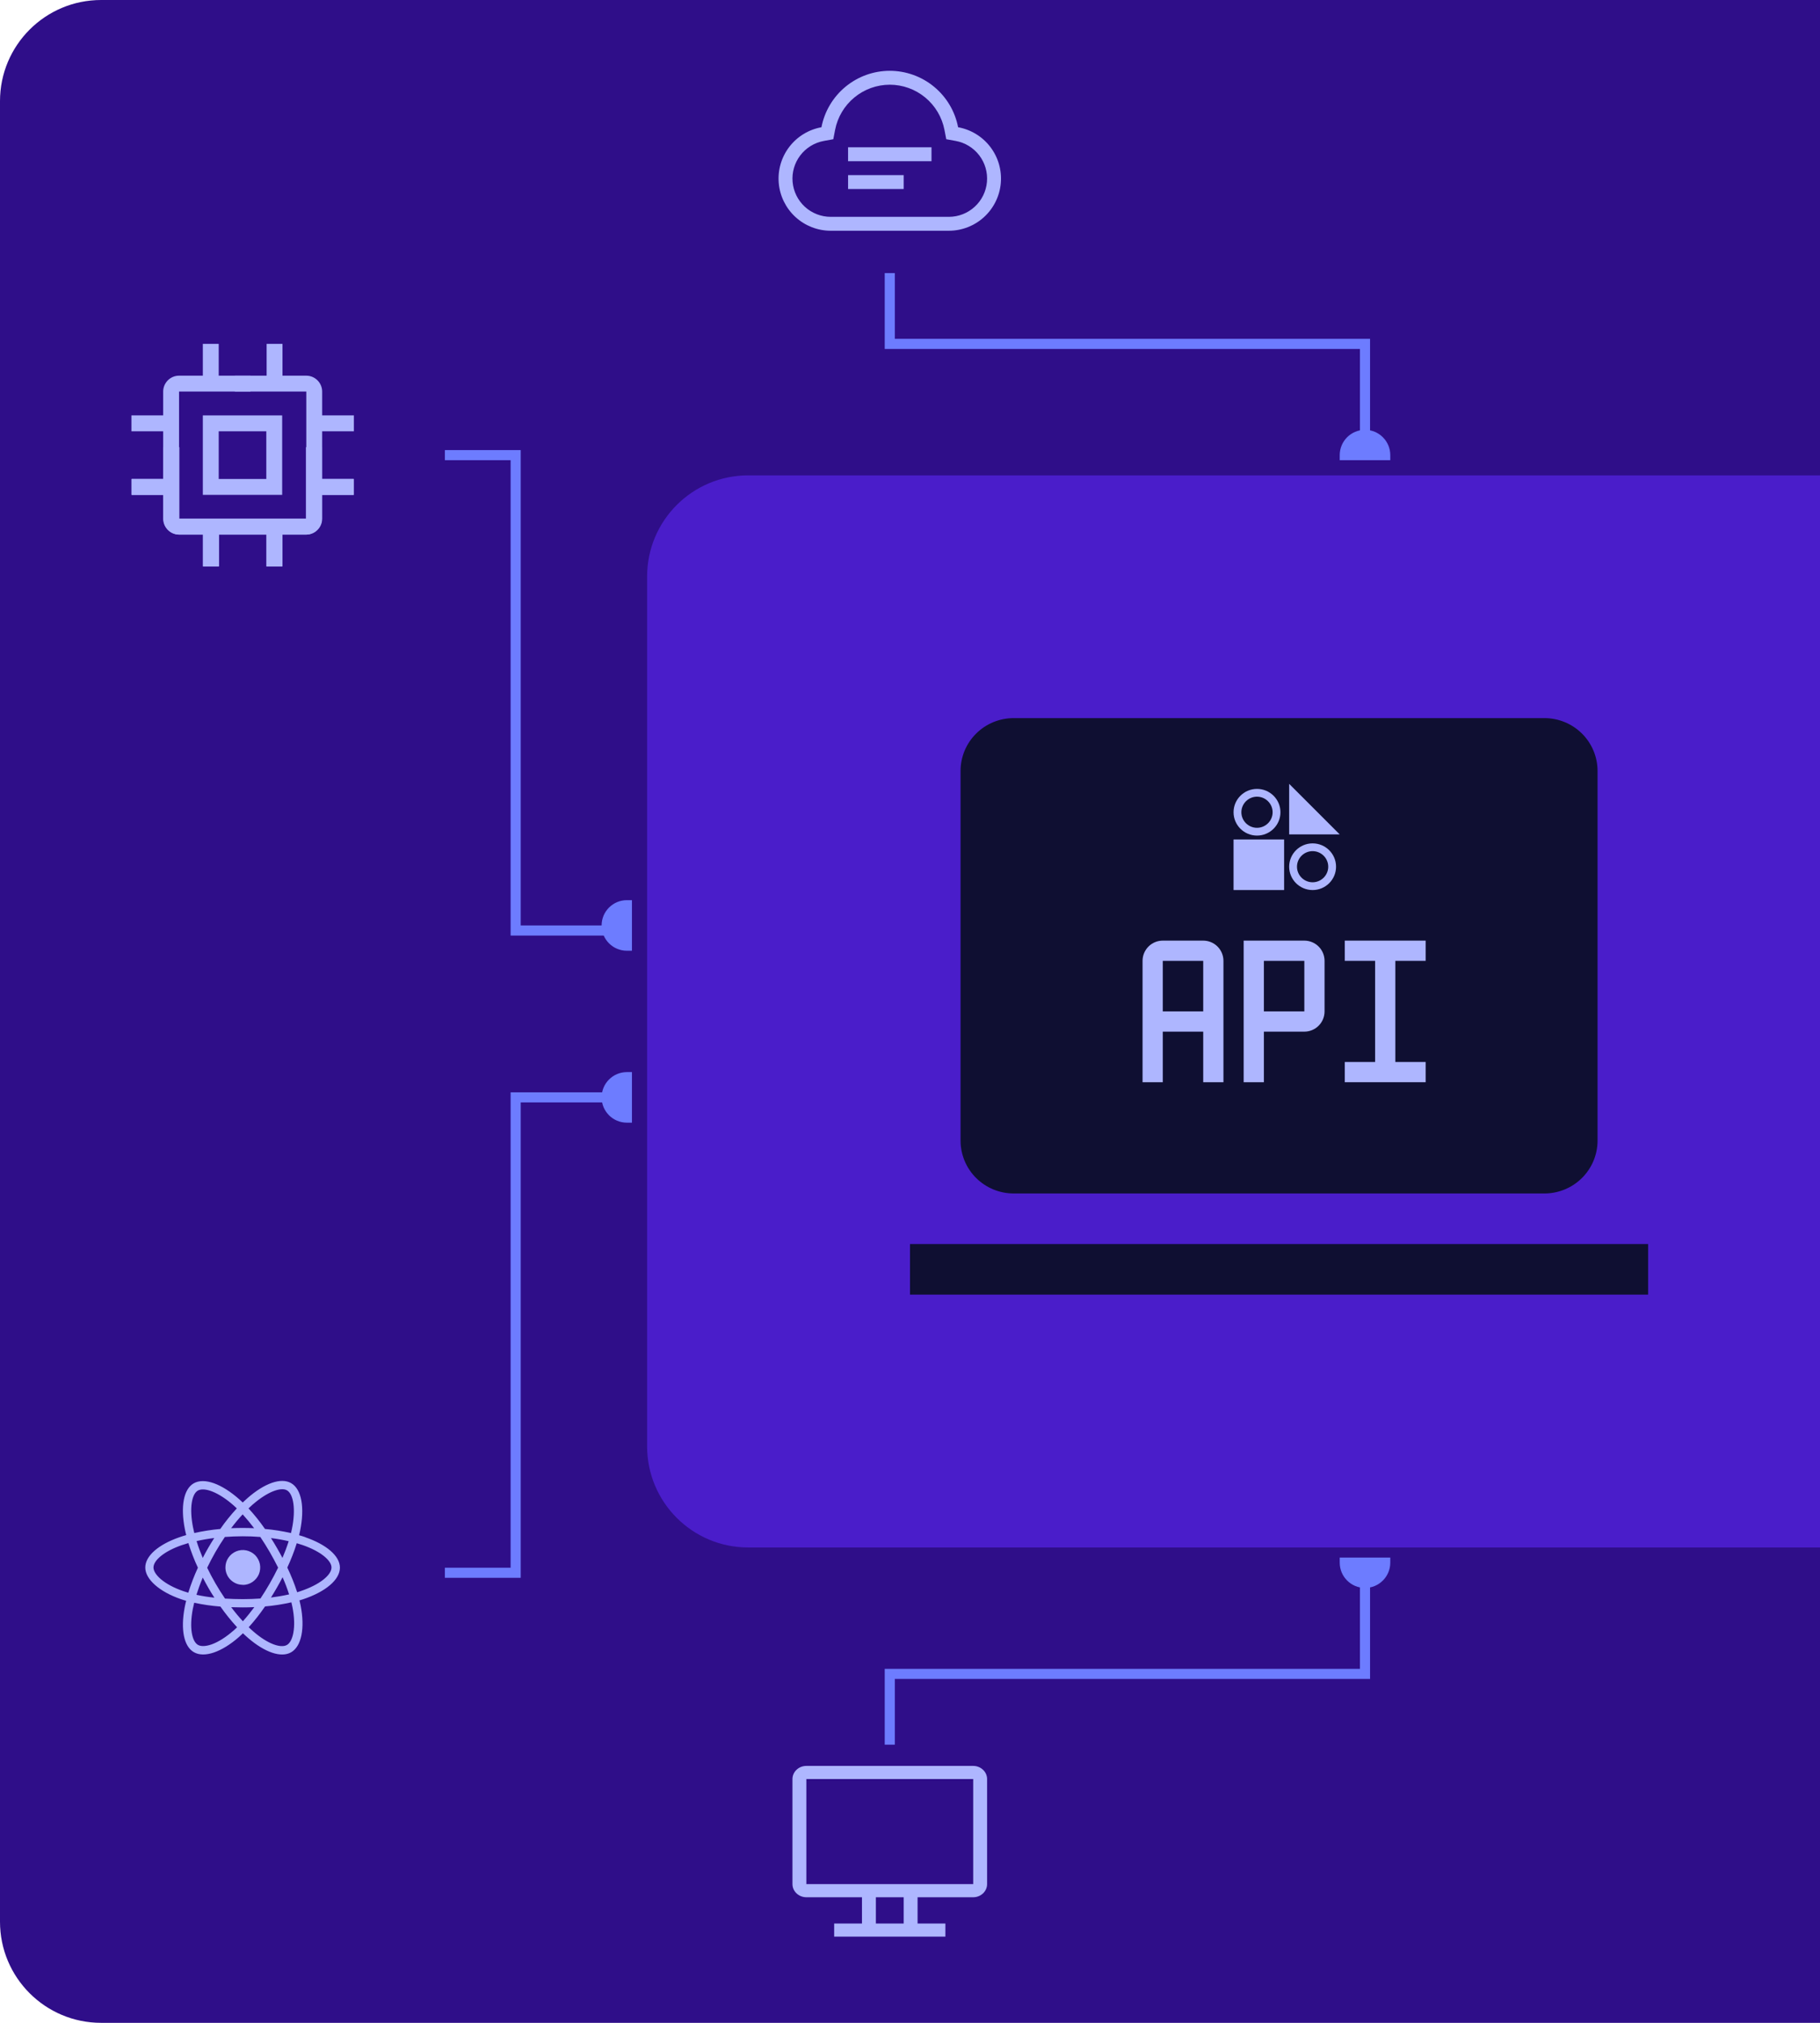 <svg width="180" height="200" viewBox="0 0 180 200" preserveAspectRatio="none" fill="none" xmlns="http://www.w3.org/2000/svg">
<path d="M0 10C0 4.477 4.477 0 10 0H180V200H10C4.477 200 0 195.523 0 190V10Z" fill="#2F0E89"/>
<path d="M64 57C64 51.477 68.477 47 74 47H180V153H74C68.477 153 64 148.523 64 143V57Z" fill="#4A1DCA"/>
<rect x="97.35" y="74.35" width="56.3" height="39.3" rx="1.65" fill="#0F0F32" stroke="#6D7CFF" stroke-width="0.7"/>
<path d="M152.75 118H100.25C98.858 117.998 97.524 117.448 96.54 116.469C95.555 115.49 95.002 114.162 95 112.778V76.222C95.001 74.838 95.555 73.51 96.539 72.531C97.523 71.552 98.858 71.001 100.25 71H152.75C154.142 71.002 155.476 71.552 156.461 72.531C157.445 73.51 157.998 74.838 158 76.222V112.778C157.998 114.162 157.444 115.489 156.46 116.468C155.476 117.447 154.142 117.998 152.75 118ZM100.25 76.222V112.778H152.75V76.222H100.25Z" fill="#0F0F32"/>
<path d="M163 123H90V128H163V123Z" fill="#0F0F32"/>
<path d="M119 93H115C114.47 93 113.961 93.211 113.586 93.586C113.211 93.961 113 94.47 113 95V107H115V102H119V107H121V95C121 94.47 120.789 93.961 120.414 93.586C120.039 93.211 119.53 93 119 93ZM115 100V95H119V100H115Z" fill="#AEB6FF"/>
<path d="M133 95H136V105H133V107H141V105H138V95H141V93H133V95Z" fill="#AEB6FF"/>
<path d="M125 107H123V93H129C129.53 93 130.039 93.211 130.414 93.586C130.789 93.961 131 94.47 131 95V100C131 100.53 130.789 101.039 130.414 101.414C130.039 101.789 129.53 102 129 102H125V107ZM125 100H129V95H125V100Z" fill="#AEB6FF"/>
<path d="M124.318 78.769C125.168 78.769 125.864 79.462 125.864 80.308C125.864 81.154 125.168 81.846 124.318 81.846C123.468 81.846 122.773 81.154 122.773 80.308C122.773 79.462 123.468 78.769 124.318 78.769ZM124.318 78C123.039 78 122 79.034 122 80.308C122 81.581 123.039 82.615 124.318 82.615C125.598 82.615 126.637 81.581 126.637 80.308C126.637 79.034 125.598 78 124.318 78Z" fill="#AEB6FF"/>
<path d="M129.818 84.154C130.668 84.154 131.364 84.846 131.364 85.692C131.364 86.539 130.668 87.231 129.818 87.231C128.968 87.231 128.273 86.539 128.273 85.692C128.273 84.846 128.968 84.154 129.818 84.154ZM129.818 83.385C128.539 83.385 127.5 84.419 127.5 85.692C127.5 86.966 128.539 88 129.818 88C131.098 88 132.137 86.966 132.137 85.692C132.137 84.419 131.098 83.385 129.818 83.385Z" fill="#AEB6FF"/>
<path d="M127.5 77.5L132.5 82.5H127.5V77.5Z" fill="#AEB6FF"/>
<path d="M127 83H122V88H127V83Z" fill="#AEB6FF"/>
<path d="M88 34H87.5V34.5H88V34ZM135 34H135.5V33.5H135V34ZM134.5 43C134.5 43.276 134.724 43.5 135 43.5C135.276 43.5 135.5 43.276 135.5 43H134.5ZM87.5 27V34H88.5V27H87.5ZM88 34.5H135V33.5H88V34.5ZM134.5 34V43H135.5V34H134.5Z" fill="#6D7CFF"/>
<path d="M88 165.5H87.5V165H88V165.5ZM135 165.5H135.5V166H135V165.5ZM134.5 156.5C134.5 156.224 134.724 156 135 156C135.276 156 135.5 156.224 135.5 156.5H134.5ZM87.5 172.5V165.5H88.5V172.5H87.5ZM88 165H135V166H88V165ZM134.5 165.5V156.5H135.5V165.5H134.5Z" fill="#6D7CFF"/>
<path d="M51 45L51 44.5L51.5 44.5L51.5 45L51 45ZM51 92L51 92.5L50.5 92.5L50.5 92L51 92ZM60 91.5C60.276 91.5 60.5 91.724 60.5 92C60.5 92.276 60.276 92.5 60 92.5L60 91.5ZM44 44.5L51 44.5L51 45.5L44 45.5L44 44.5ZM51.5 45L51.5 92L50.5 92L50.5 45L51.5 45ZM51 91.5L60 91.5L60 92.5L51 92.5L51 91.5Z" fill="#6D7CFF"/>
<path d="M51 155.5L51 156L51.5 156L51.5 155.5L51 155.5ZM51 108.5L51 108L50.5 108L50.5 108.5L51 108.5ZM60 109C60.276 109 60.5 108.776 60.5 108.5C60.5 108.224 60.276 108 60 108L60 109ZM44 156L51 156L51 155L44 155L44 156ZM51.5 155.5L51.5 108.5L50.5 108.5L50.5 155.5L51.5 155.5ZM51 109L60 109L60 108L51 108L51 109Z" fill="#6D7CFF"/>
<path d="M132.5 45C132.5 43.619 133.619 42.5 135 42.5C136.381 42.5 137.5 43.619 137.5 45V45.5H132.5V45Z" fill="#6D7CFF"/>
<path d="M132.5 154.5C132.5 155.881 133.619 157 135 157C136.381 157 137.5 155.881 137.5 154.5V154H132.5V154.5Z" fill="#6D7CFF"/>
<path d="M62 94C60.619 94 59.5 92.881 59.5 91.5C59.5 90.119 60.619 89 62 89L62.5 89L62.5 94L62 94Z" fill="#6D7CFF"/>
<path d="M62 106C60.619 106 59.5 107.119 59.5 108.5C59.5 109.881 60.619 111 62 111L62.5 111L62.5 106L62 106Z" fill="#6D7CFF"/>
<g clip-path="url(#clip0_665_553)">
<path d="M34.969 47.357H31.83V44.214H30.261V51.286H17.708V38.714H24.769V37.143H21.631V34H20.061V37.143H17.708C16.845 37.143 16.138 37.85 16.138 38.714V41.071H13V42.643H16.138V47.357H13V48.929H16.138V51.286C16.138 52.15 16.845 52.857 17.708 52.857H20.061V56H21.631V52.857H26.338V56H27.907V52.857H30.261C31.124 52.857 31.83 52.15 31.83 51.286V48.929H34.969V47.357Z" fill="#AEB6FF"/>
<path d="M13.031 47.357H16.17V44.214H17.739V51.286H30.292V38.714H23.231V37.143H26.369V34H27.939V37.143H30.292C31.155 37.143 31.862 37.85 31.862 38.714V41.071H35V42.643H31.862V47.357H35V48.929H31.862V51.286C31.862 52.15 31.155 52.857 30.292 52.857H27.939V56H26.369V52.857H21.662V56H20.093V52.857H17.739C16.876 52.857 16.17 52.15 16.17 51.286V48.929H13.031V47.357Z" fill="#AEB6FF"/>
<path d="M27.907 48.928H20.061V41.071H27.907V48.928ZM21.631 47.357H26.338V42.643H21.631V47.357Z" fill="#AEB6FF"/>
</g>
<g clip-path="url(#clip1_665_553)">
<path d="M30.201 151.982C29.995 151.913 29.789 151.845 29.582 151.79C29.617 151.652 29.651 151.508 29.679 151.363C30.146 149.081 29.844 147.245 28.792 146.64C27.788 146.056 26.145 146.661 24.488 148.111C24.323 148.256 24.165 148.4 24.007 148.551C23.904 148.448 23.794 148.352 23.684 148.256C21.944 146.709 20.205 146.056 19.153 146.661C18.149 147.245 17.854 148.971 18.273 151.136C18.314 151.35 18.363 151.563 18.418 151.776C18.177 151.845 17.936 151.92 17.703 152.003C15.668 152.718 14.368 153.831 14.368 154.986C14.368 156.141 15.764 157.379 17.888 158.108C18.06 158.17 18.232 158.218 18.411 158.273C18.356 158.5 18.301 158.726 18.259 158.96C17.861 161.085 18.17 162.776 19.174 163.353C20.205 163.951 21.938 163.34 23.629 161.855C23.759 161.738 23.897 161.614 24.027 161.483C24.199 161.648 24.371 161.806 24.55 161.958C26.186 163.367 27.802 163.938 28.799 163.36C29.83 162.762 30.167 160.947 29.734 158.747C29.699 158.575 29.658 158.403 29.617 158.231C29.741 158.197 29.858 158.156 29.974 158.121C32.181 157.386 33.618 156.203 33.618 154.993C33.618 153.831 32.271 152.704 30.194 151.989L30.201 151.982ZM25.024 148.73C26.448 147.493 27.774 147.005 28.379 147.348C29.026 147.72 29.273 149.225 28.867 151.191C28.84 151.322 28.812 151.446 28.778 151.576C27.933 151.384 27.066 151.246 26.207 151.171C25.712 150.456 25.169 149.775 24.578 149.136C24.722 148.998 24.866 148.861 25.017 148.73H25.024ZM20.054 155.976C20.226 156.313 20.411 156.643 20.597 156.973C20.789 157.31 20.989 157.64 21.202 157.963C20.604 157.901 20.012 157.805 19.428 157.681C19.6 157.131 19.806 156.561 20.054 155.976ZM20.054 154.038C19.813 153.467 19.607 152.91 19.442 152.367C19.992 152.243 20.576 152.14 21.188 152.065C20.982 152.381 20.789 152.711 20.597 153.034C20.404 153.364 20.226 153.694 20.054 154.031V154.038ZM20.487 155.007C20.741 154.478 21.016 153.962 21.305 153.453C21.594 152.945 21.91 152.45 22.24 151.961C22.811 151.92 23.402 151.893 23.993 151.893C24.584 151.893 25.176 151.913 25.746 151.961C26.069 152.443 26.379 152.938 26.674 153.446C26.97 153.955 27.245 154.471 27.506 154.993C27.252 155.523 26.97 156.045 26.681 156.554C26.392 157.063 26.083 157.558 25.76 158.046C25.189 158.087 24.598 158.108 23.993 158.108C23.388 158.108 22.811 158.087 22.254 158.053C21.924 157.565 21.608 157.07 21.312 156.554C21.016 156.045 20.741 155.523 20.487 155V155.007ZM27.389 156.966C27.582 156.63 27.767 156.293 27.946 155.942C28.194 156.492 28.407 157.063 28.593 157.64C28.001 157.771 27.403 157.874 26.798 157.95C27.004 157.626 27.197 157.296 27.389 156.966ZM27.939 154.038C27.761 153.701 27.575 153.364 27.383 153.034C27.197 152.711 27.004 152.388 26.798 152.071C27.41 152.147 28.001 152.25 28.551 152.381C28.372 152.945 28.166 153.495 27.933 154.038H27.939ZM24 149.727C24.399 150.167 24.777 150.621 25.134 151.095C24.378 151.061 23.622 151.061 22.859 151.095C23.23 150.6 23.615 150.14 24 149.727ZM19.566 147.376C20.212 147.005 21.635 147.534 23.134 148.868C23.23 148.95 23.326 149.04 23.422 149.136C22.831 149.775 22.281 150.456 21.786 151.171C20.92 151.246 20.067 151.384 19.215 151.57C19.167 151.37 19.126 151.178 19.084 150.978C18.72 149.122 18.961 147.726 19.566 147.376ZM18.624 157.475C18.466 157.427 18.308 157.379 18.149 157.324C17.207 157.001 16.438 156.588 15.901 156.128C15.427 155.722 15.179 155.31 15.179 154.98C15.179 154.278 16.224 153.378 17.971 152.773C18.191 152.697 18.411 152.628 18.631 152.566C18.892 153.398 19.201 154.21 19.573 155C19.201 155.805 18.885 156.63 18.624 157.468V157.475ZM23.079 161.229C22.329 161.882 21.587 162.35 20.927 162.583C20.336 162.79 19.861 162.796 19.579 162.631C18.974 162.281 18.72 160.926 19.064 159.105C19.105 158.891 19.153 158.678 19.208 158.465C20.061 158.651 20.927 158.775 21.8 158.843C22.302 159.558 22.859 160.246 23.45 160.892C23.333 161.009 23.209 161.119 23.086 161.229H23.079ZM24.021 160.294C23.629 159.875 23.244 159.407 22.866 158.905C23.237 158.919 23.608 158.926 23.993 158.926C24.378 158.926 24.77 158.919 25.155 158.898C24.797 159.38 24.426 159.847 24.021 160.294ZM29.012 161.442C28.895 162.061 28.668 162.473 28.379 162.638C27.774 162.989 26.475 162.535 25.079 161.325C24.914 161.188 24.756 161.036 24.598 160.885C25.183 160.239 25.719 159.551 26.214 158.83C27.094 158.754 27.96 158.616 28.819 158.424C28.854 158.582 28.895 158.74 28.922 158.891C29.115 159.868 29.142 160.748 29.012 161.435V161.442ZM29.713 157.324C29.61 157.358 29.5 157.393 29.39 157.427C29.122 156.588 28.792 155.777 28.414 154.986C28.778 154.203 29.094 153.398 29.349 152.58C29.541 152.635 29.734 152.697 29.919 152.759C31.7 153.371 32.786 154.285 32.786 154.98C32.786 155.729 31.611 156.691 29.706 157.324H29.713Z" fill="#AEB6FF"/>
<path d="M24 156.705C24.344 156.705 24.674 156.609 24.962 156.416C25.244 156.224 25.471 155.956 25.602 155.646C25.733 155.33 25.767 154.986 25.705 154.649C25.636 154.312 25.471 154.003 25.238 153.762C24.997 153.522 24.688 153.357 24.358 153.288C24.021 153.219 23.677 153.254 23.361 153.384C23.044 153.515 22.776 153.735 22.584 154.017C22.391 154.299 22.295 154.636 22.295 154.972C22.295 155.199 22.336 155.426 22.426 155.632C22.508 155.846 22.639 156.031 22.797 156.189C22.955 156.347 23.148 156.478 23.354 156.561C23.56 156.65 23.787 156.691 24.014 156.691L24 156.705Z" fill="#AEB6FF"/>
</g>
<path d="M96.25 174.597H79.75C78.994 174.597 78.375 175.182 78.375 175.896V186.285C78.375 186.999 78.994 187.583 79.75 187.583H85.25V190.181H82.5V191.479H93.5V190.181H90.75V187.583H96.25C97.006 187.583 97.625 186.999 97.625 186.285V175.896C97.625 175.182 97.006 174.597 96.25 174.597ZM89.375 190.181H86.625V187.583H89.375V190.181ZM96.25 186.285H79.75V175.896H96.25V186.285Z" fill="#AEB6FF"/>
<path d="M92.126 14.563H83.875V15.938H92.126V14.563Z" fill="#AEB6FF"/>
<path d="M89.376 17.314H83.876V18.689H89.376V17.314Z" fill="#AEB6FF"/>
<path d="M88 8.375C89.28 8.377 90.518 8.823 91.505 9.638C92.491 10.452 93.164 11.584 93.408 12.84L93.586 13.765L94.513 13.933C95.443 14.1 96.276 14.61 96.849 15.36C97.422 16.11 97.694 17.048 97.61 17.989C97.527 18.93 97.095 19.805 96.399 20.443C95.704 21.082 94.794 21.437 93.85 21.439H82.153C81.209 21.437 80.299 21.083 79.602 20.445C78.906 19.807 78.473 18.931 78.39 17.99C78.306 17.049 78.578 16.111 79.151 15.361C79.724 14.61 80.557 14.101 81.487 13.933L82.414 13.765L82.592 12.84C82.836 11.584 83.509 10.452 84.496 9.638C85.482 8.823 86.721 8.377 88 8.375ZM88 7C86.401 7.002 84.853 7.559 83.62 8.577C82.387 9.595 81.546 11.01 81.242 12.58C79.975 12.809 78.839 13.503 78.058 14.527C77.276 15.55 76.906 16.829 77.02 18.112C77.134 19.394 77.724 20.588 78.673 21.458C79.622 22.328 80.862 22.812 82.15 22.814H93.85C95.138 22.812 96.378 22.328 97.327 21.458C98.276 20.588 98.866 19.394 98.98 18.112C99.094 16.829 98.724 15.55 97.942 14.527C97.161 13.503 96.025 12.809 94.758 12.58C94.454 11.009 93.612 9.593 92.377 8.575C91.143 7.557 89.593 7 87.992 7H88Z" fill="#AEB6FF"/>
<defs>
<clipPath id="clip0_665_553">
<rect width="22" height="22" fill="white" transform="translate(13 34)"/>
</clipPath>
<clipPath id="clip1_665_553">
<rect width="22" height="22" fill="white" transform="translate(13 144)"/>
</clipPath>
</defs>
</svg>
